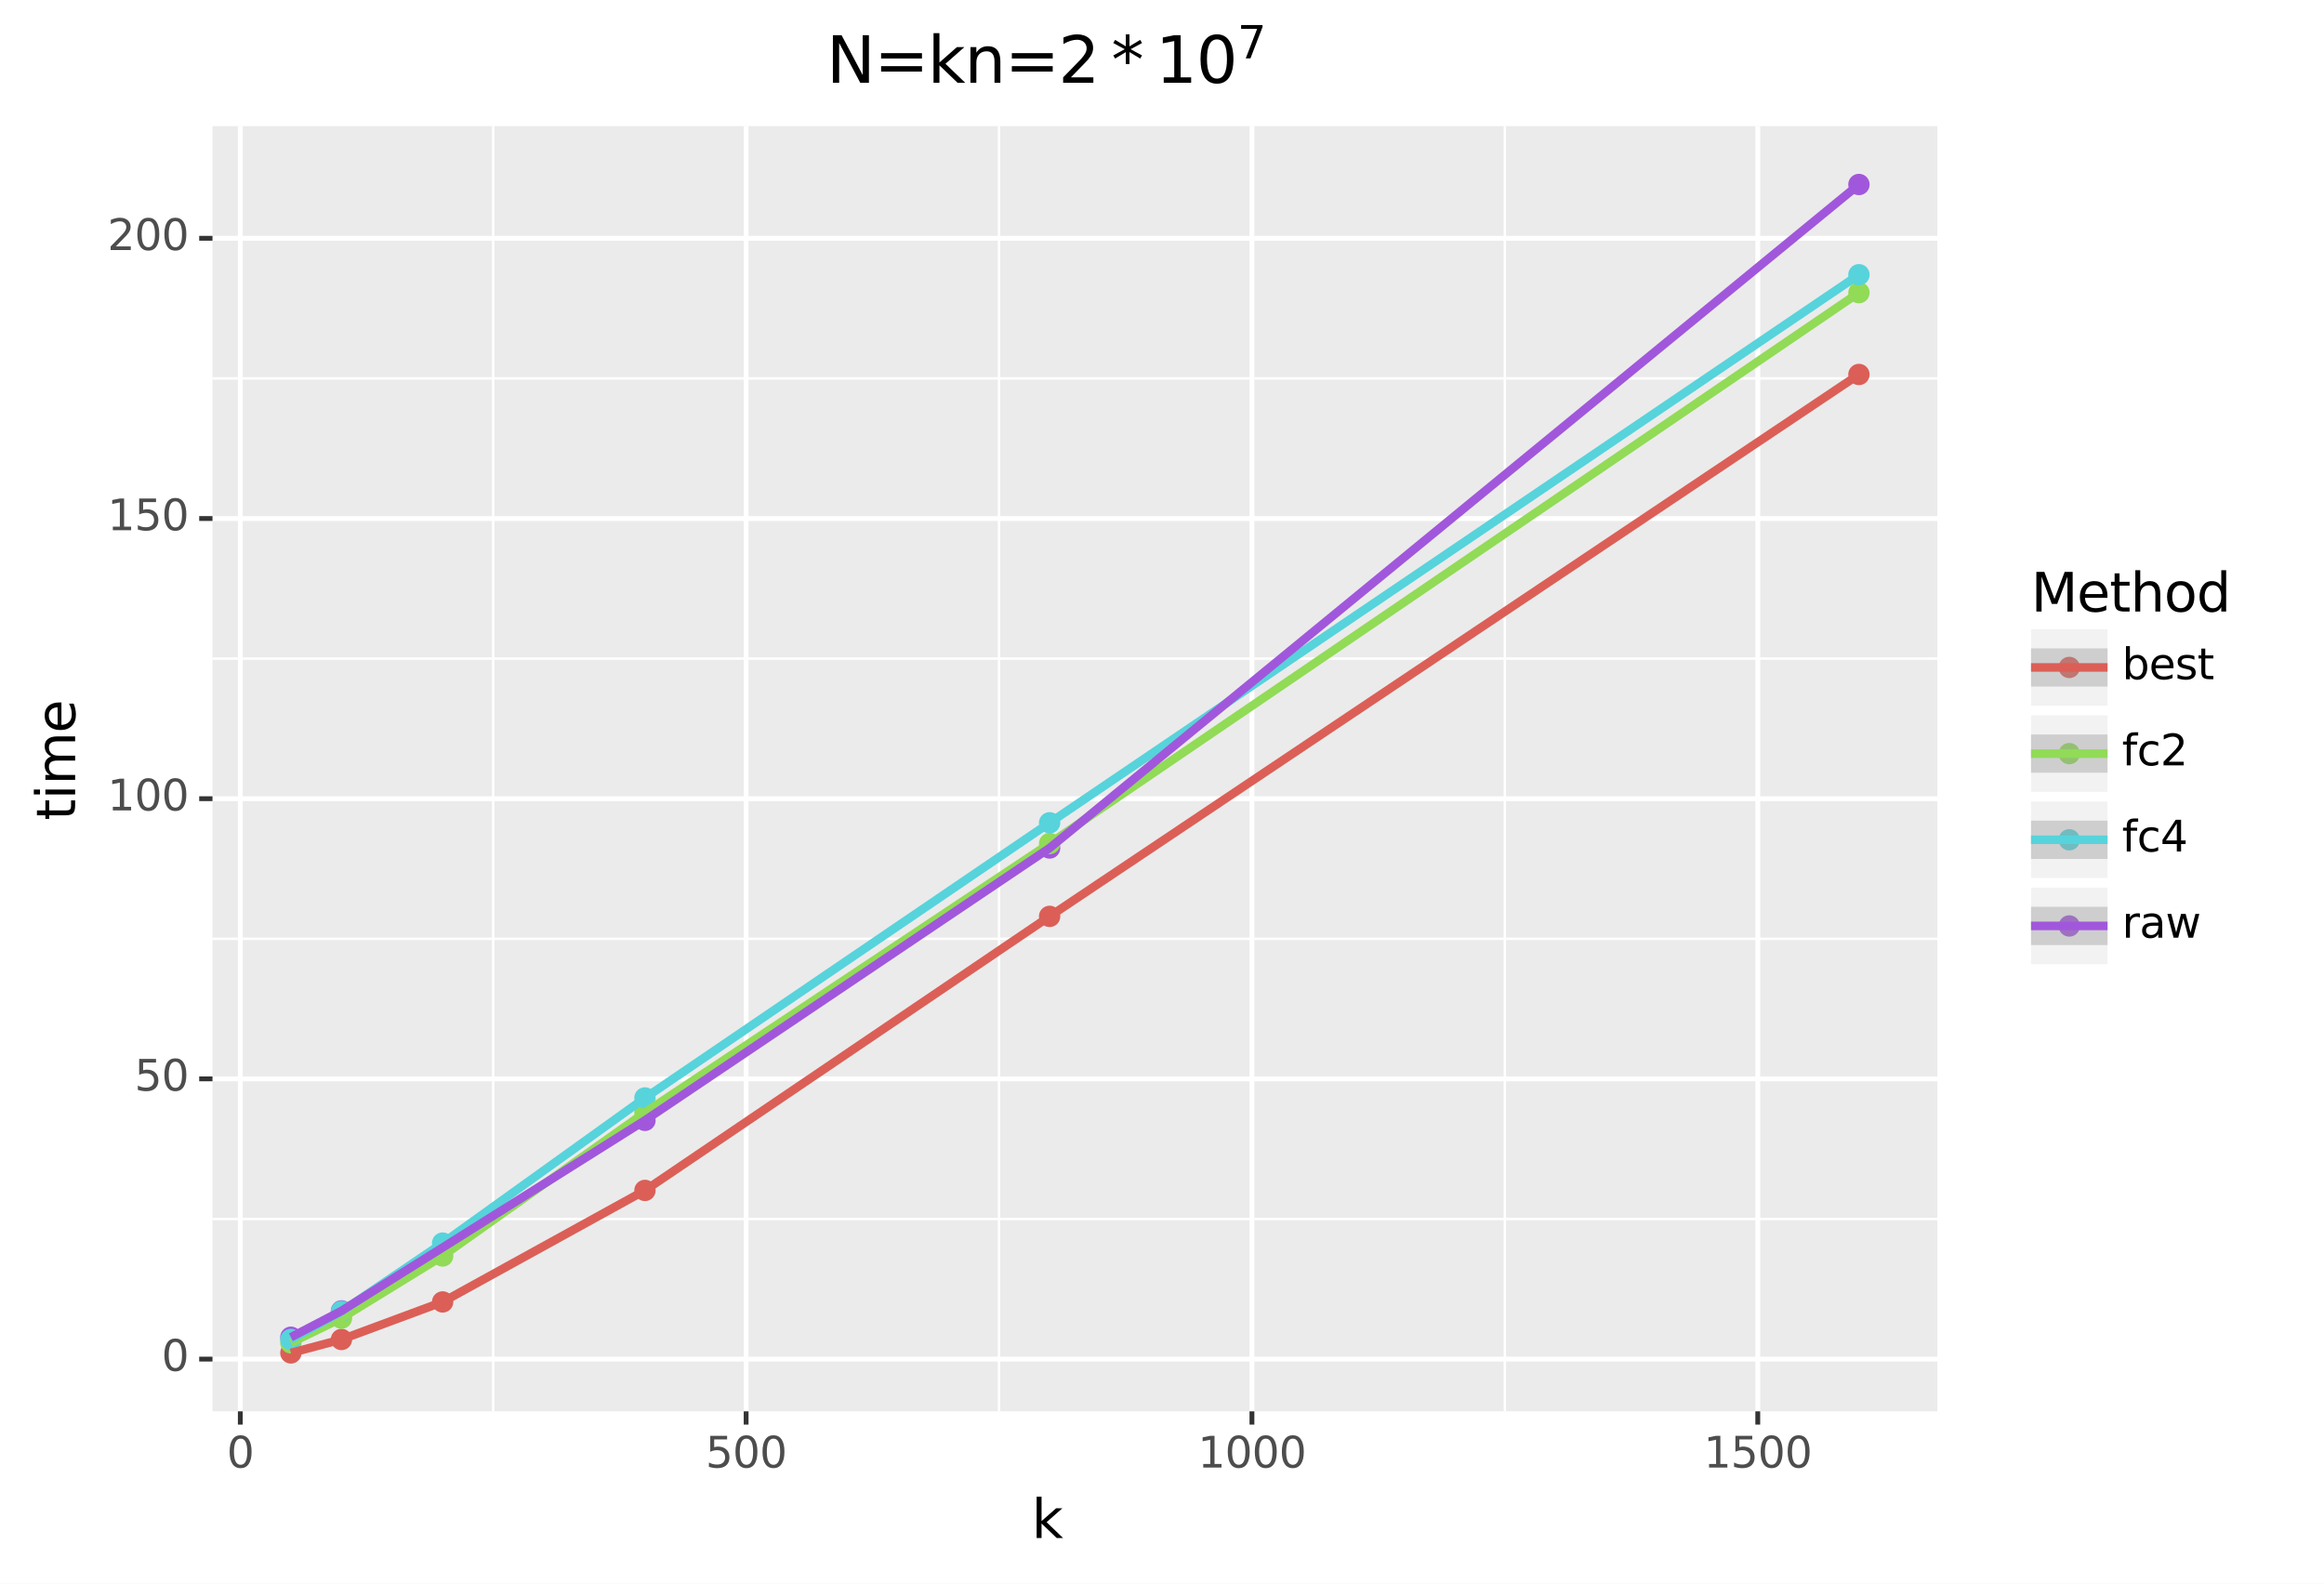 <?xml version="1.0" encoding="utf-8" standalone="no"?>
<!DOCTYPE svg PUBLIC "-//W3C//DTD SVG 1.1//EN"
  "http://www.w3.org/Graphics/SVG/1.1/DTD/svg11.dtd">
<svg xmlns:xlink="http://www.w3.org/1999/xlink" width="481.17pt" height="327.93pt" viewBox="0 0 481.17 327.93" xmlns="http://www.w3.org/2000/svg" version="1.1">
 <rect x="0" y="0" width="481.17" height="327.93" fill="#808080" stroke="none"/>
 <defs>
  <style type="text/css">*{stroke-linejoin: round; stroke-linecap: butt}</style>
 </defs>
 <g id="figure_1">
  <g id="patch_1">
   <path d="M 0 327.93 
L 481.17 327.93 
L 481.17 0 
L 0 0 
z
" style="fill: #ffffff; stroke: #ffffff; stroke-linejoin: miter"/>
  </g>
  <g id="axes_1">
   <g id="patch_2">
    <path d="M 43.993 292.217 
L 401.113 292.217 
L 401.113 26.105 
L 43.993 26.105 
z
" style="fill: #ebebeb"/>
   </g>
   <g id="matplotlib.axis_1">
    <g id="xtick_1">
     <g id="line2d_1">
      <path d="M 49.753 292.217 
L 49.753 26.105 
" clip-path="url(#p07ce0f085c)" style="fill: none; stroke: #ffffff"/>
     </g>
     <g id="line2d_2">
      <path d="M 49.753 292.217 
" style="fill: none; stroke: #000000; stroke-width: 1.5"/>
      <defs>
       <path id="m8d063a41da" d="M 0 0 
L 0 2.75 
" style="stroke: #333333"/>
      </defs>
      <g>
       <use xlink:href="#m8d063a41da" x="49.753" y="292.217" style="stroke: #333333"/>
      </g>
     </g>
     <g id="text_1">
      <!-- 0 -->
      <g style="fill: #4d4d4d" transform="translate(46.953 303.854)scale(0.088 -0.088)">
       <defs>
        <path id="DejaVuSans-30" d="M 2034 4250 
Q 1547 4250 1301 3770 
Q 1056 3291 1056 2328 
Q 1056 1369 1301 889 
Q 1547 409 2034 409 
Q 2525 409 2770 889 
Q 3016 1369 3016 2328 
Q 3016 3291 2770 3770 
Q 2525 4250 2034 4250 
z
M 2034 4750 
Q 2819 4750 3233 4129 
Q 3647 3509 3647 2328 
Q 3647 1150 3233 529 
Q 2819 -91 2034 -91 
Q 1250 -91 836 529 
Q 422 1150 422 2328 
Q 422 3509 836 4129 
Q 1250 4750 2034 4750 
z
" transform="scale(0.016)"/>
       </defs>
       <use xlink:href="#DejaVuSans-30"/>
      </g>
     </g>
    </g>
    <g id="xtick_2">
     <g id="line2d_3">
      <path d="M 154.48 292.217 
L 154.48 26.105 
" clip-path="url(#p07ce0f085c)" style="fill: none; stroke: #ffffff"/>
     </g>
     <g id="line2d_4">
      <path d="M 154.48 292.217 
" style="fill: none; stroke: #000000; stroke-width: 1.5"/>
      <g>
       <use xlink:href="#m8d063a41da" x="154.48" y="292.217" style="stroke: #333333"/>
      </g>
     </g>
     <g id="text_2">
      <!-- 500 -->
      <g style="fill: #4d4d4d" transform="translate(146.082 303.854)scale(0.088 -0.088)">
       <defs>
        <path id="DejaVuSans-35" d="M 691 4666 
L 3169 4666 
L 3169 4134 
L 1269 4134 
L 1269 2991 
Q 1406 3038 1543 3061 
Q 1681 3084 1819 3084 
Q 2600 3084 3056 2656 
Q 3513 2228 3513 1497 
Q 3513 744 3044 326 
Q 2575 -91 1722 -91 
Q 1428 -91 1123 -41 
Q 819 9 494 109 
L 494 744 
Q 775 591 1075 516 
Q 1375 441 1709 441 
Q 2250 441 2565 725 
Q 2881 1009 2881 1497 
Q 2881 1984 2565 2268 
Q 2250 2553 1709 2553 
Q 1456 2553 1204 2497 
Q 953 2441 691 2322 
L 691 4666 
z
" transform="scale(0.016)"/>
       </defs>
       <use xlink:href="#DejaVuSans-35"/>
       <use xlink:href="#DejaVuSans-30" x="63.623"/>
       <use xlink:href="#DejaVuSans-30" x="127.246"/>
      </g>
     </g>
    </g>
    <g id="xtick_3">
     <g id="line2d_5">
      <path d="M 259.207 292.217 
L 259.207 26.105 
" clip-path="url(#p07ce0f085c)" style="fill: none; stroke: #ffffff"/>
     </g>
     <g id="line2d_6">
      <path d="M 259.207 292.217 
" style="fill: none; stroke: #000000; stroke-width: 1.5"/>
      <g>
       <use xlink:href="#m8d063a41da" x="259.207" y="292.217" style="stroke: #333333"/>
      </g>
     </g>
     <g id="text_3">
      <!-- 1000 -->
      <g style="fill: #4d4d4d" transform="translate(248.009 303.854)scale(0.088 -0.088)">
       <defs>
        <path id="DejaVuSans-31" d="M 794 531 
L 1825 531 
L 1825 4091 
L 703 3866 
L 703 4441 
L 1819 4666 
L 2450 4666 
L 2450 531 
L 3481 531 
L 3481 0 
L 794 0 
L 794 531 
z
" transform="scale(0.016)"/>
       </defs>
       <use xlink:href="#DejaVuSans-31"/>
       <use xlink:href="#DejaVuSans-30" x="63.623"/>
       <use xlink:href="#DejaVuSans-30" x="127.246"/>
       <use xlink:href="#DejaVuSans-30" x="190.869"/>
      </g>
     </g>
    </g>
    <g id="xtick_4">
     <g id="line2d_7">
      <path d="M 363.935 292.217 
L 363.935 26.105 
" clip-path="url(#p07ce0f085c)" style="fill: none; stroke: #ffffff"/>
     </g>
     <g id="line2d_8">
      <path d="M 363.935 292.217 
" style="fill: none; stroke: #000000; stroke-width: 1.5"/>
      <g>
       <use xlink:href="#m8d063a41da" x="363.935" y="292.217" style="stroke: #333333"/>
      </g>
     </g>
     <g id="text_4">
      <!-- 1500 -->
      <g style="fill: #4d4d4d" transform="translate(352.737 303.854)scale(0.088 -0.088)">
       <use xlink:href="#DejaVuSans-31"/>
       <use xlink:href="#DejaVuSans-35" x="63.623"/>
       <use xlink:href="#DejaVuSans-30" x="127.246"/>
       <use xlink:href="#DejaVuSans-30" x="190.869"/>
      </g>
     </g>
    </g>
    <g id="xtick_5">
     <g id="line2d_9">
      <path d="M 102.117 292.217 
L 102.117 26.105 
" clip-path="url(#p07ce0f085c)" style="fill: none; stroke: #ffffff; stroke-width: 0.5"/>
     </g>
    </g>
    <g id="xtick_6">
     <g id="line2d_10">
      <path d="M 206.844 292.217 
L 206.844 26.105 
" clip-path="url(#p07ce0f085c)" style="fill: none; stroke: #ffffff; stroke-width: 0.5"/>
     </g>
    </g>
    <g id="xtick_7">
     <g id="line2d_11">
      <path d="M 311.571 292.217 
L 311.571 26.105 
" clip-path="url(#p07ce0f085c)" style="fill: none; stroke: #ffffff; stroke-width: 0.5"/>
     </g>
    </g>
    <g id="text_5">
     <!-- k -->
     <g transform="translate(213.608 318.442)scale(0.11 -0.11)">
      <defs>
       <path id="DejaVuSans-6b" d="M 581 4863 
L 1159 4863 
L 1159 1991 
L 2875 3500 
L 3609 3500 
L 1753 1863 
L 3688 0 
L 2938 0 
L 1159 1709 
L 1159 0 
L 581 0 
L 581 4863 
z
" transform="scale(0.016)"/>
      </defs>
      <use xlink:href="#DejaVuSans-6b"/>
     </g>
    </g>
   </g>
   <g id="matplotlib.axis_2">
    <g id="ytick_1">
     <g id="line2d_12">
      <path d="M 43.993 281.398 
L 401.113 281.398 
" clip-path="url(#p07ce0f085c)" style="fill: none; stroke: #ffffff"/>
     </g>
     <g id="line2d_13">
      <path d="M 43.993 281.398 
" style="fill: none; stroke: #000000; stroke-width: 1.5"/>
      <defs>
       <path id="md41cf1c482" d="M 0 0 
L -2.75 0 
" style="stroke: #333333"/>
      </defs>
      <g>
       <use xlink:href="#md41cf1c482" x="43.993" y="281.398" style="stroke: #333333"/>
      </g>
     </g>
     <g id="text_6">
      <!-- 0 -->
      <g style="fill: #4d4d4d" transform="translate(33.444 283.826)scale(0.088 -0.088)">
       <use xlink:href="#DejaVuSans-30"/>
      </g>
     </g>
    </g>
    <g id="ytick_2">
     <g id="line2d_14">
      <path d="M 43.993 223.383 
L 401.113 223.383 
" clip-path="url(#p07ce0f085c)" style="fill: none; stroke: #ffffff"/>
     </g>
     <g id="line2d_15">
      <path d="M 43.993 223.383 
" style="fill: none; stroke: #000000; stroke-width: 1.5"/>
      <g>
       <use xlink:href="#md41cf1c482" x="43.993" y="223.383" style="stroke: #333333"/>
      </g>
     </g>
     <g id="text_7">
      <!-- 50 -->
      <g style="fill: #4d4d4d" transform="translate(27.845 225.812)scale(0.088 -0.088)">
       <use xlink:href="#DejaVuSans-35"/>
       <use xlink:href="#DejaVuSans-30" x="63.623"/>
      </g>
     </g>
    </g>
    <g id="ytick_3">
     <g id="line2d_16">
      <path d="M 43.993 165.369 
L 401.113 165.369 
" clip-path="url(#p07ce0f085c)" style="fill: none; stroke: #ffffff"/>
     </g>
     <g id="line2d_17">
      <path d="M 43.993 165.369 
" style="fill: none; stroke: #000000; stroke-width: 1.5"/>
      <g>
       <use xlink:href="#md41cf1c482" x="43.993" y="165.369" style="stroke: #333333"/>
      </g>
     </g>
     <g id="text_8">
      <!-- 100 -->
      <g style="fill: #4d4d4d" transform="translate(22.246 167.797)scale(0.088 -0.088)">
       <use xlink:href="#DejaVuSans-31"/>
       <use xlink:href="#DejaVuSans-30" x="63.623"/>
       <use xlink:href="#DejaVuSans-30" x="127.246"/>
      </g>
     </g>
    </g>
    <g id="ytick_4">
     <g id="line2d_18">
      <path d="M 43.993 107.355 
L 401.113 107.355 
" clip-path="url(#p07ce0f085c)" style="fill: none; stroke: #ffffff"/>
     </g>
     <g id="line2d_19">
      <path d="M 43.993 107.355 
" style="fill: none; stroke: #000000; stroke-width: 1.5"/>
      <g>
       <use xlink:href="#md41cf1c482" x="43.993" y="107.355" style="stroke: #333333"/>
      </g>
     </g>
     <g id="text_9">
      <!-- 150 -->
      <g style="fill: #4d4d4d" transform="translate(22.246 109.783)scale(0.088 -0.088)">
       <use xlink:href="#DejaVuSans-31"/>
       <use xlink:href="#DejaVuSans-35" x="63.623"/>
       <use xlink:href="#DejaVuSans-30" x="127.246"/>
      </g>
     </g>
    </g>
    <g id="ytick_5">
     <g id="line2d_20">
      <path d="M 43.993 49.34 
L 401.113 49.34 
" clip-path="url(#p07ce0f085c)" style="fill: none; stroke: #ffffff"/>
     </g>
     <g id="line2d_21">
      <path d="M 43.993 49.34 
" style="fill: none; stroke: #000000; stroke-width: 1.5"/>
      <g>
       <use xlink:href="#md41cf1c482" x="43.993" y="49.34" style="stroke: #333333"/>
      </g>
     </g>
     <g id="text_10">
      <!-- 200 -->
      <g style="fill: #4d4d4d" transform="translate(22.246 51.768)scale(0.088 -0.088)">
       <defs>
        <path id="DejaVuSans-32" d="M 1228 531 
L 3431 531 
L 3431 0 
L 469 0 
L 469 531 
Q 828 903 1448 1529 
Q 2069 2156 2228 2338 
Q 2531 2678 2651 2914 
Q 2772 3150 2772 3378 
Q 2772 3750 2511 3984 
Q 2250 4219 1831 4219 
Q 1534 4219 1204 4116 
Q 875 4013 500 3803 
L 500 4441 
Q 881 4594 1212 4672 
Q 1544 4750 1819 4750 
Q 2544 4750 2975 4387 
Q 3406 4025 3406 3419 
Q 3406 3131 3298 2873 
Q 3191 2616 2906 2266 
Q 2828 2175 2409 1742 
Q 1991 1309 1228 531 
z
" transform="scale(0.016)"/>
       </defs>
       <use xlink:href="#DejaVuSans-32"/>
       <use xlink:href="#DejaVuSans-30" x="63.623"/>
       <use xlink:href="#DejaVuSans-30" x="127.246"/>
      </g>
     </g>
    </g>
    <g id="ytick_6">
     <g id="line2d_22">
      <path d="M 43.993 252.39 
L 401.113 252.39 
" clip-path="url(#p07ce0f085c)" style="fill: none; stroke: #ffffff; stroke-width: 0.5"/>
     </g>
    </g>
    <g id="ytick_7">
     <g id="line2d_23">
      <path d="M 43.993 194.376 
L 401.113 194.376 
" clip-path="url(#p07ce0f085c)" style="fill: none; stroke: #ffffff; stroke-width: 0.5"/>
     </g>
    </g>
    <g id="ytick_8">
     <g id="line2d_24">
      <path d="M 43.993 136.362 
L 401.113 136.362 
" clip-path="url(#p07ce0f085c)" style="fill: none; stroke: #ffffff; stroke-width: 0.5"/>
     </g>
    </g>
    <g id="ytick_9">
     <g id="line2d_25">
      <path d="M 43.993 78.347 
L 401.113 78.347 
" clip-path="url(#p07ce0f085c)" style="fill: none; stroke: #ffffff; stroke-width: 0.5"/>
     </g>
    </g>
    <g id="text_11">
     <!-- time -->
     <g transform="translate(15.558 169.859)rotate(-90)scale(0.11 -0.11)">
      <defs>
       <path id="DejaVuSans-74" d="M 1172 4494 
L 1172 3500 
L 2356 3500 
L 2356 3053 
L 1172 3053 
L 1172 1153 
Q 1172 725 1289 603 
Q 1406 481 1766 481 
L 2356 481 
L 2356 0 
L 1766 0 
Q 1100 0 847 248 
Q 594 497 594 1153 
L 594 3053 
L 172 3053 
L 172 3500 
L 594 3500 
L 594 4494 
L 1172 4494 
z
" transform="scale(0.016)"/>
       <path id="DejaVuSans-69" d="M 603 3500 
L 1178 3500 
L 1178 0 
L 603 0 
L 603 3500 
z
M 603 4863 
L 1178 4863 
L 1178 4134 
L 603 4134 
L 603 4863 
z
" transform="scale(0.016)"/>
       <path id="DejaVuSans-6d" d="M 3328 2828 
Q 3544 3216 3844 3400 
Q 4144 3584 4550 3584 
Q 5097 3584 5394 3201 
Q 5691 2819 5691 2113 
L 5691 0 
L 5113 0 
L 5113 2094 
Q 5113 2597 4934 2840 
Q 4756 3084 4391 3084 
Q 3944 3084 3684 2787 
Q 3425 2491 3425 1978 
L 3425 0 
L 2847 0 
L 2847 2094 
Q 2847 2600 2669 2842 
Q 2491 3084 2119 3084 
Q 1678 3084 1418 2786 
Q 1159 2488 1159 1978 
L 1159 0 
L 581 0 
L 581 3500 
L 1159 3500 
L 1159 2956 
Q 1356 3278 1631 3431 
Q 1906 3584 2284 3584 
Q 2666 3584 2933 3390 
Q 3200 3197 3328 2828 
z
" transform="scale(0.016)"/>
       <path id="DejaVuSans-65" d="M 3597 1894 
L 3597 1613 
L 953 1613 
Q 991 1019 1311 708 
Q 1631 397 2203 397 
Q 2534 397 2845 478 
Q 3156 559 3463 722 
L 3463 178 
Q 3153 47 2828 -22 
Q 2503 -91 2169 -91 
Q 1331 -91 842 396 
Q 353 884 353 1716 
Q 353 2575 817 3079 
Q 1281 3584 2069 3584 
Q 2775 3584 3186 3129 
Q 3597 2675 3597 1894 
z
M 3022 2063 
Q 3016 2534 2758 2815 
Q 2500 3097 2075 3097 
Q 1594 3097 1305 2825 
Q 1016 2553 972 2059 
L 3022 2063 
z
" transform="scale(0.016)"/>
      </defs>
      <use xlink:href="#DejaVuSans-74"/>
      <use xlink:href="#DejaVuSans-69" x="39.209"/>
      <use xlink:href="#DejaVuSans-6d" x="66.992"/>
      <use xlink:href="#DejaVuSans-65" x="164.404"/>
     </g>
    </g>
   </g>
   <g id="PathCollection_1">
    <path d="M 60.226 278.645 
C 60.696 278.645 61.147 278.458 61.479 278.126 
C 61.811 277.793 61.998 277.343 61.998 276.873 
C 61.998 276.402 61.811 275.952 61.479 275.619 
C 61.147 275.287 60.696 275.1 60.226 275.1 
C 59.756 275.1 59.305 275.287 58.972 275.619 
C 58.64 275.952 58.453 276.402 58.453 276.873 
C 58.453 277.343 58.64 277.793 58.972 278.126 
C 59.305 278.458 59.756 278.645 60.226 278.645 
z
" clip-path="url(#p07ce0f085c)" style="fill: #a157db; stroke: #a157db; stroke-width: 0.886"/>
    <path d="M 70.698 273.192 
C 71.168 273.192 71.619 273.005 71.952 272.672 
C 72.284 272.34 72.471 271.889 72.471 271.419 
C 72.471 270.949 72.284 270.498 71.952 270.166 
C 71.619 269.833 71.168 269.647 70.698 269.647 
C 70.228 269.647 69.777 269.833 69.445 270.166 
C 69.113 270.498 68.926 270.949 68.926 271.419 
C 68.926 271.889 69.113 272.34 69.445 272.672 
C 69.777 273.005 70.228 273.192 70.698 273.192 
z
" clip-path="url(#p07ce0f085c)" style="fill: #a157db; stroke: #a157db; stroke-width: 0.886"/>
    <path d="M 91.644 260.08 
C 92.114 260.08 92.565 259.894 92.897 259.561 
C 93.23 259.229 93.416 258.778 93.416 258.308 
C 93.416 257.838 93.23 257.387 92.897 257.055 
C 92.565 256.722 92.114 256.535 91.644 256.535 
C 91.174 256.535 90.723 256.722 90.391 257.055 
C 90.058 257.387 89.871 257.838 89.871 258.308 
C 89.871 258.778 90.058 259.229 90.391 259.561 
C 90.723 259.894 91.174 260.08 91.644 260.08 
z
" clip-path="url(#p07ce0f085c)" style="fill: #a157db; stroke: #a157db; stroke-width: 0.886"/>
    <path d="M 133.535 233.742 
C 134.005 233.742 134.456 233.555 134.788 233.223 
C 135.12 232.89 135.307 232.439 135.307 231.969 
C 135.307 231.499 135.12 231.048 134.788 230.716 
C 134.456 230.384 134.005 230.197 133.535 230.197 
C 133.065 230.197 132.614 230.384 132.281 230.716 
C 131.949 231.048 131.762 231.499 131.762 231.969 
C 131.762 232.439 131.949 232.89 132.281 233.223 
C 132.614 233.555 133.065 233.742 133.535 233.742 
z
" clip-path="url(#p07ce0f085c)" style="fill: #a157db; stroke: #a157db; stroke-width: 0.886"/>
    <path d="M 217.317 177.352 
C 217.787 177.352 218.238 177.165 218.57 176.833 
C 218.902 176.5 219.089 176.049 219.089 175.579 
C 219.089 175.109 218.902 174.659 218.57 174.326 
C 218.238 173.994 217.787 173.807 217.317 173.807 
C 216.847 173.807 216.396 173.994 216.063 174.326 
C 215.731 174.659 215.544 175.109 215.544 175.579 
C 215.544 176.049 215.731 176.5 216.063 176.833 
C 216.396 177.165 216.847 177.352 217.317 177.352 
z
" clip-path="url(#p07ce0f085c)" style="fill: #a157db; stroke: #a157db; stroke-width: 0.886"/>
    <path d="M 384.88 39.974 
C 385.35 39.974 385.801 39.787 386.134 39.455 
C 386.466 39.122 386.653 38.671 386.653 38.201 
C 386.653 37.731 386.466 37.28 386.134 36.948 
C 385.801 36.616 385.35 36.429 384.88 36.429 
C 384.41 36.429 383.959 36.616 383.627 36.948 
C 383.295 37.28 383.108 37.731 383.108 38.201 
C 383.108 38.671 383.295 39.122 383.627 39.455 
C 383.959 39.787 384.41 39.974 384.88 39.974 
z
" clip-path="url(#p07ce0f085c)" style="fill: #a157db; stroke: #a157db; stroke-width: 0.886"/>
    <path d="M 60.226 281.894 
C 60.696 281.894 61.147 281.707 61.479 281.375 
C 61.811 281.042 61.998 280.591 61.998 280.121 
C 61.998 279.651 61.811 279.2 61.479 278.868 
C 61.147 278.536 60.696 278.349 60.226 278.349 
C 59.756 278.349 59.305 278.536 58.972 278.868 
C 58.64 279.2 58.453 279.651 58.453 280.121 
C 58.453 280.591 58.64 281.042 58.972 281.375 
C 59.305 281.707 59.756 281.894 60.226 281.894 
z
" clip-path="url(#p07ce0f085c)" style="fill: #db5f57; stroke: #db5f57; stroke-width: 0.886"/>
    <path d="M 70.698 279.109 
C 71.168 279.109 71.619 278.922 71.952 278.59 
C 72.284 278.258 72.471 277.807 72.471 277.337 
C 72.471 276.867 72.284 276.416 71.952 276.083 
C 71.619 275.751 71.168 275.564 70.698 275.564 
C 70.228 275.564 69.777 275.751 69.445 276.083 
C 69.113 276.416 68.926 276.867 68.926 277.337 
C 68.926 277.807 69.113 278.258 69.445 278.59 
C 69.777 278.922 70.228 279.109 70.698 279.109 
z
" clip-path="url(#p07ce0f085c)" style="fill: #db5f57; stroke: #db5f57; stroke-width: 0.886"/>
    <path d="M 91.644 271.335 
C 92.114 271.335 92.565 271.148 92.897 270.816 
C 93.23 270.484 93.416 270.033 93.416 269.563 
C 93.416 269.093 93.23 268.642 92.897 268.309 
C 92.565 267.977 92.114 267.79 91.644 267.79 
C 91.174 267.79 90.723 267.977 90.391 268.309 
C 90.058 268.642 89.871 269.093 89.871 269.563 
C 89.871 270.033 90.058 270.484 90.391 270.816 
C 90.723 271.148 91.174 271.335 91.644 271.335 
z
" clip-path="url(#p07ce0f085c)" style="fill: #db5f57; stroke: #db5f57; stroke-width: 0.886"/>
    <path d="M 133.535 248.245 
C 134.005 248.245 134.456 248.059 134.788 247.726 
C 135.12 247.394 135.307 246.943 135.307 246.473 
C 135.307 246.003 135.12 245.552 134.788 245.22 
C 134.456 244.887 134.005 244.701 133.535 244.701 
C 133.065 244.701 132.614 244.887 132.281 245.22 
C 131.949 245.552 131.762 246.003 131.762 246.473 
C 131.762 246.943 131.949 247.394 132.281 247.726 
C 132.614 248.059 133.065 248.245 133.535 248.245 
z
" clip-path="url(#p07ce0f085c)" style="fill: #db5f57; stroke: #db5f57; stroke-width: 0.886"/>
    <path d="M 217.317 191.507 
C 217.787 191.507 218.238 191.321 218.57 190.988 
C 218.902 190.656 219.089 190.205 219.089 189.735 
C 219.089 189.265 218.902 188.814 218.57 188.482 
C 218.238 188.149 217.787 187.962 217.317 187.962 
C 216.847 187.962 216.396 188.149 216.063 188.482 
C 215.731 188.814 215.544 189.265 215.544 189.735 
C 215.544 190.205 215.731 190.656 216.063 190.988 
C 216.396 191.321 216.847 191.507 217.317 191.507 
z
" clip-path="url(#p07ce0f085c)" style="fill: #db5f57; stroke: #db5f57; stroke-width: 0.886"/>
    <path d="M 384.88 79.308 
C 385.35 79.308 385.801 79.121 386.134 78.788 
C 386.466 78.456 386.653 78.005 386.653 77.535 
C 386.653 77.065 386.466 76.614 386.134 76.282 
C 385.801 75.949 385.35 75.763 384.88 75.763 
C 384.41 75.763 383.959 75.949 383.627 76.282 
C 383.295 76.614 383.108 77.065 383.108 77.535 
C 383.108 78.005 383.295 78.456 383.627 78.788 
C 383.959 79.121 384.41 79.308 384.88 79.308 
z
" clip-path="url(#p07ce0f085c)" style="fill: #db5f57; stroke: #db5f57; stroke-width: 0.886"/>
    <path d="M 60.226 279.805 
C 60.696 279.805 61.147 279.619 61.479 279.286 
C 61.811 278.954 61.998 278.503 61.998 278.033 
C 61.998 277.563 61.811 277.112 61.479 276.78 
C 61.147 276.447 60.696 276.26 60.226 276.26 
C 59.756 276.26 59.305 276.447 58.972 276.78 
C 58.64 277.112 58.453 277.563 58.453 278.033 
C 58.453 278.503 58.64 278.954 58.972 279.286 
C 59.305 279.619 59.756 279.805 60.226 279.805 
z
" clip-path="url(#p07ce0f085c)" style="fill: #91db57; stroke: #91db57; stroke-width: 0.886"/>
    <path d="M 70.698 274.7 
C 71.168 274.7 71.619 274.513 71.952 274.181 
C 72.284 273.848 72.471 273.398 72.471 272.928 
C 72.471 272.457 72.284 272.007 71.952 271.674 
C 71.619 271.342 71.168 271.155 70.698 271.155 
C 70.228 271.155 69.777 271.342 69.445 271.674 
C 69.113 272.007 68.926 272.457 68.926 272.928 
C 68.926 273.398 69.113 273.848 69.445 274.181 
C 69.777 274.513 70.228 274.7 70.698 274.7 
z
" clip-path="url(#p07ce0f085c)" style="fill: #91db57; stroke: #91db57; stroke-width: 0.886"/>
    <path d="M 91.644 261.821 
C 92.114 261.821 92.565 261.634 92.897 261.302 
C 93.23 260.969 93.416 260.518 93.416 260.048 
C 93.416 259.578 93.23 259.127 92.897 258.795 
C 92.565 258.463 92.114 258.276 91.644 258.276 
C 91.174 258.276 90.723 258.463 90.391 258.795 
C 90.058 259.127 89.871 259.578 89.871 260.048 
C 89.871 260.518 90.058 260.969 90.391 261.302 
C 90.723 261.634 91.174 261.821 91.644 261.821 
z
" clip-path="url(#p07ce0f085c)" style="fill: #91db57; stroke: #91db57; stroke-width: 0.886"/>
    <path d="M 133.535 232.117 
C 134.005 232.117 134.456 231.931 134.788 231.598 
C 135.12 231.266 135.307 230.815 135.307 230.345 
C 135.307 229.875 135.12 229.424 134.788 229.092 
C 134.456 228.759 134.005 228.573 133.535 228.573 
C 133.065 228.573 132.614 228.759 132.281 229.092 
C 131.949 229.424 131.762 229.875 131.762 230.345 
C 131.762 230.815 131.949 231.266 132.281 231.598 
C 132.614 231.931 133.065 232.117 133.535 232.117 
z
" clip-path="url(#p07ce0f085c)" style="fill: #91db57; stroke: #91db57; stroke-width: 0.886"/>
    <path d="M 217.317 176.424 
C 217.787 176.424 218.238 176.237 218.57 175.905 
C 218.902 175.572 219.089 175.121 219.089 174.651 
C 219.089 174.181 218.902 173.73 218.57 173.398 
C 218.238 173.066 217.787 172.879 217.317 172.879 
C 216.847 172.879 216.396 173.066 216.063 173.398 
C 215.731 173.73 215.544 174.181 215.544 174.651 
C 215.544 175.121 215.731 175.572 216.063 175.905 
C 216.396 176.237 216.847 176.424 217.317 176.424 
z
" clip-path="url(#p07ce0f085c)" style="fill: #91db57; stroke: #91db57; stroke-width: 0.886"/>
    <path d="M 384.88 62.367 
C 385.35 62.367 385.801 62.181 386.134 61.848 
C 386.466 61.516 386.653 61.065 386.653 60.595 
C 386.653 60.125 386.466 59.674 386.134 59.342 
C 385.801 59.009 385.35 58.822 384.88 58.822 
C 384.41 58.822 383.959 59.009 383.627 59.342 
C 383.295 59.674 383.108 60.125 383.108 60.595 
C 383.108 61.065 383.295 61.516 383.627 61.848 
C 383.959 62.181 384.41 62.367 384.88 62.367 
z
" clip-path="url(#p07ce0f085c)" style="fill: #91db57; stroke: #91db57; stroke-width: 0.886"/>
    <path d="M 60.226 279.109 
C 60.696 279.109 61.147 278.922 61.479 278.59 
C 61.811 278.258 61.998 277.807 61.998 277.337 
C 61.998 276.867 61.811 276.416 61.479 276.083 
C 61.147 275.751 60.696 275.564 60.226 275.564 
C 59.756 275.564 59.305 275.751 58.972 276.083 
C 58.64 276.416 58.453 276.867 58.453 277.337 
C 58.453 277.807 58.64 278.258 58.972 278.59 
C 59.305 278.922 59.756 279.109 60.226 279.109 
z
" clip-path="url(#p07ce0f085c)" style="fill: #57d3db; stroke: #57d3db; stroke-width: 0.886"/>
    <path d="M 70.698 273.308 
C 71.168 273.308 71.619 273.121 71.952 272.789 
C 72.284 272.456 72.471 272.005 72.471 271.535 
C 72.471 271.065 72.284 270.614 71.952 270.282 
C 71.619 269.95 71.168 269.763 70.698 269.763 
C 70.228 269.763 69.777 269.95 69.445 270.282 
C 69.113 270.614 68.926 271.065 68.926 271.535 
C 68.926 272.005 69.113 272.456 69.445 272.789 
C 69.777 273.121 70.228 273.308 70.698 273.308 
z
" clip-path="url(#p07ce0f085c)" style="fill: #57d3db; stroke: #57d3db; stroke-width: 0.886"/>
    <path d="M 91.644 259.152 
C 92.114 259.152 92.565 258.965 92.897 258.633 
C 93.23 258.301 93.416 257.85 93.416 257.38 
C 93.416 256.91 93.23 256.459 92.897 256.126 
C 92.565 255.794 92.114 255.607 91.644 255.607 
C 91.174 255.607 90.723 255.794 90.391 256.126 
C 90.058 256.459 89.871 256.91 89.871 257.38 
C 89.871 257.85 90.058 258.301 90.391 258.633 
C 90.723 258.965 91.174 259.152 91.644 259.152 
z
" clip-path="url(#p07ce0f085c)" style="fill: #57d3db; stroke: #57d3db; stroke-width: 0.886"/>
    <path d="M 133.535 229.101 
C 134.005 229.101 134.456 228.914 134.788 228.582 
C 135.12 228.249 135.307 227.798 135.307 227.328 
C 135.307 226.858 135.12 226.407 134.788 226.075 
C 134.456 225.743 134.005 225.556 133.535 225.556 
C 133.065 225.556 132.614 225.743 132.281 226.075 
C 131.949 226.407 131.762 226.858 131.762 227.328 
C 131.762 227.798 131.949 228.249 132.281 228.582 
C 132.614 228.914 133.065 229.101 133.535 229.101 
z
" clip-path="url(#p07ce0f085c)" style="fill: #57d3db; stroke: #57d3db; stroke-width: 0.886"/>
    <path d="M 217.317 172.131 
C 217.787 172.131 218.238 171.944 218.57 171.611 
C 218.902 171.279 219.089 170.828 219.089 170.358 
C 219.089 169.888 218.902 169.437 218.57 169.105 
C 218.238 168.772 217.787 168.586 217.317 168.586 
C 216.847 168.586 216.396 168.772 216.063 169.105 
C 215.731 169.437 215.544 169.888 215.544 170.358 
C 215.544 170.828 215.731 171.279 216.063 171.611 
C 216.396 171.944 216.847 172.131 217.317 172.131 
z
" clip-path="url(#p07ce0f085c)" style="fill: #57d3db; stroke: #57d3db; stroke-width: 0.886"/>
    <path d="M 384.88 58.654 
C 385.35 58.654 385.801 58.468 386.134 58.135 
C 386.466 57.803 386.653 57.352 386.653 56.882 
C 386.653 56.412 386.466 55.961 386.134 55.629 
C 385.801 55.296 385.35 55.11 384.88 55.11 
C 384.41 55.11 383.959 55.296 383.627 55.629 
C 383.295 55.961 383.108 56.412 383.108 56.882 
C 383.108 57.352 383.295 57.803 383.627 58.135 
C 383.959 58.468 384.41 58.654 384.88 58.654 
z
" clip-path="url(#p07ce0f085c)" style="fill: #57d3db; stroke: #57d3db; stroke-width: 0.886"/>
   </g>
   <g id="PolyCollection_1">
    <path d="M 60.226 280.121 
L 60.226 280.121 
L 70.698 277.337 
L 91.644 269.563 
L 133.535 246.473 
L 217.317 189.735 
L 384.88 77.535 
L 384.88 77.535 
L 384.88 77.535 
L 217.317 189.735 
L 133.535 246.473 
L 91.644 269.563 
L 70.698 277.337 
L 60.226 280.121 
z
" clip-path="url(#p07ce0f085c)" style="fill: #999999; fill-opacity: 0.4"/>
   </g>
   <g id="line2d_26">
    <path d="M 60.226 280.121 
L 70.698 277.337 
L 91.644 269.563 
L 133.535 246.473 
L 217.317 189.735 
L 384.88 77.535 
" clip-path="url(#p07ce0f085c)" style="fill: none; stroke: #db5f57; stroke-width: 1.772; stroke-linejoin: miter"/>
   </g>
   <g id="PolyCollection_2">
    <path d="M 60.226 278.033 
L 60.226 278.033 
L 70.698 272.928 
L 91.644 260.048 
L 133.535 230.345 
L 217.317 174.651 
L 384.88 60.595 
L 384.88 60.595 
L 384.88 60.595 
L 217.317 174.651 
L 133.535 230.345 
L 91.644 260.048 
L 70.698 272.928 
L 60.226 278.033 
z
" clip-path="url(#p07ce0f085c)" style="fill: #999999; fill-opacity: 0.4"/>
   </g>
   <g id="line2d_27">
    <path d="M 60.226 278.033 
L 70.698 272.928 
L 91.644 260.048 
L 133.535 230.345 
L 217.317 174.651 
L 384.88 60.595 
" clip-path="url(#p07ce0f085c)" style="fill: none; stroke: #91db57; stroke-width: 1.772; stroke-linejoin: miter"/>
   </g>
   <g id="PolyCollection_3">
    <path d="M 60.226 277.337 
L 60.226 277.337 
L 70.698 271.535 
L 91.644 257.38 
L 133.535 227.328 
L 217.317 170.358 
L 384.88 56.882 
L 384.88 56.882 
L 384.88 56.882 
L 217.317 170.358 
L 133.535 227.328 
L 91.644 257.38 
L 70.698 271.535 
L 60.226 277.337 
z
" clip-path="url(#p07ce0f085c)" style="fill: #999999; fill-opacity: 0.4"/>
   </g>
   <g id="line2d_28">
    <path d="M 60.226 277.337 
L 70.698 271.535 
L 91.644 257.38 
L 133.535 227.328 
L 217.317 170.358 
L 384.88 56.882 
" clip-path="url(#p07ce0f085c)" style="fill: none; stroke: #57d3db; stroke-width: 1.772; stroke-linejoin: miter"/>
   </g>
   <g id="PolyCollection_4">
    <path d="M 60.226 276.873 
L 60.226 276.873 
L 70.698 271.419 
L 91.644 258.308 
L 133.535 231.969 
L 217.317 175.579 
L 384.88 38.201 
L 384.88 38.201 
L 384.88 38.201 
L 217.317 175.579 
L 133.535 231.969 
L 91.644 258.308 
L 70.698 271.419 
L 60.226 276.873 
z
" clip-path="url(#p07ce0f085c)" style="fill: #999999; fill-opacity: 0.4"/>
   </g>
   <g id="line2d_29">
    <path d="M 60.226 276.873 
L 70.698 271.419 
L 91.644 258.308 
L 133.535 231.969 
L 217.317 175.579 
L 384.88 38.201 
" clip-path="url(#p07ce0f085c)" style="fill: none; stroke: #a157db; stroke-width: 1.772; stroke-linejoin: miter"/>
   </g>
   <g id="patch_3">
    <path d="M 408.313 211.836 
L 473.97 211.836 
L 473.97 103.03 
L 408.313 103.03 
z
" style="fill: #ffffff"/>
   </g>
   <g id="text_12">
    <!-- Method -->
    <g transform="translate(420.513 126.624)scale(0.11 -0.11)">
     <defs>
      <path id="DejaVuSans-4d" d="M 628 4666 
L 1569 4666 
L 2759 1491 
L 3956 4666 
L 4897 4666 
L 4897 0 
L 4281 0 
L 4281 4097 
L 3078 897 
L 2444 897 
L 1241 4097 
L 1241 0 
L 628 0 
L 628 4666 
z
" transform="scale(0.016)"/>
      <path id="DejaVuSans-68" d="M 3513 2113 
L 3513 0 
L 2938 0 
L 2938 2094 
Q 2938 2591 2744 2837 
Q 2550 3084 2163 3084 
Q 1697 3084 1428 2787 
Q 1159 2491 1159 1978 
L 1159 0 
L 581 0 
L 581 4863 
L 1159 4863 
L 1159 2956 
Q 1366 3272 1645 3428 
Q 1925 3584 2291 3584 
Q 2894 3584 3203 3211 
Q 3513 2838 3513 2113 
z
" transform="scale(0.016)"/>
      <path id="DejaVuSans-6f" d="M 1959 3097 
Q 1497 3097 1228 2736 
Q 959 2375 959 1747 
Q 959 1119 1226 758 
Q 1494 397 1959 397 
Q 2419 397 2687 759 
Q 2956 1122 2956 1747 
Q 2956 2369 2687 2733 
Q 2419 3097 1959 3097 
z
M 1959 3584 
Q 2709 3584 3137 3096 
Q 3566 2609 3566 1747 
Q 3566 888 3137 398 
Q 2709 -91 1959 -91 
Q 1206 -91 779 398 
Q 353 888 353 1747 
Q 353 2609 779 3096 
Q 1206 3584 1959 3584 
z
" transform="scale(0.016)"/>
      <path id="DejaVuSans-64" d="M 2906 2969 
L 2906 4863 
L 3481 4863 
L 3481 0 
L 2906 0 
L 2906 525 
Q 2725 213 2448 61 
Q 2172 -91 1784 -91 
Q 1150 -91 751 415 
Q 353 922 353 1747 
Q 353 2572 751 3078 
Q 1150 3584 1784 3584 
Q 2172 3584 2448 3432 
Q 2725 3281 2906 2969 
z
M 947 1747 
Q 947 1113 1208 752 
Q 1469 391 1925 391 
Q 2381 391 2643 752 
Q 2906 1113 2906 1747 
Q 2906 2381 2643 2742 
Q 2381 3103 1925 3103 
Q 1469 3103 1208 2742 
Q 947 2381 947 1747 
z
" transform="scale(0.016)"/>
     </defs>
     <use xlink:href="#DejaVuSans-4d"/>
     <use xlink:href="#DejaVuSans-65" x="86.279"/>
     <use xlink:href="#DejaVuSans-74" x="147.803"/>
     <use xlink:href="#DejaVuSans-68" x="187.012"/>
     <use xlink:href="#DejaVuSans-6f" x="250.391"/>
     <use xlink:href="#DejaVuSans-64" x="311.572"/>
    </g>
   </g>
   <g id="patch_4">
    <path d="M 420.513 146.116 
L 436.353 146.116 
L 436.353 130.276 
L 420.513 130.276 
z
" clip-path="url(#pcd1c1b763e)" style="fill: #f2f2f2"/>
   </g>
   <g id="line2d_30">
    <path d="M 428.433 138.196 
" clip-path="url(#pcd1c1b763e)" style="fill: none; stroke: #1f77b4; stroke-width: 1.5; stroke-linecap: square"/>
    <defs>
     <path id="mb1815d4d7a" d="M 0 1.772 
C 0.47 1.772 0.921 1.586 1.253 1.253 
C 1.586 0.921 1.772 0.47 1.772 0 
C 1.772 -0.47 1.586 -0.921 1.253 -1.253 
C 0.921 -1.586 0.47 -1.772 0 -1.772 
C -0.47 -1.772 -0.921 -1.586 -1.253 -1.253 
C -1.586 -0.921 -1.772 -0.47 -1.772 0 
C -1.772 0.47 -1.586 0.921 -1.253 1.253 
C -0.921 1.586 -0.47 1.772 0 1.772 
z
" style="stroke: #db5f57; stroke-width: 0.886"/>
    </defs>
    <g clip-path="url(#pcd1c1b763e)">
     <use xlink:href="#mb1815d4d7a" x="428.433" y="138.196" style="fill: #db5f57; stroke: #db5f57; stroke-width: 0.886"/>
    </g>
   </g>
   <g id="patch_5">
    <path d="M 420.513 142.156 
L 436.353 142.156 
L 436.353 134.236 
L 420.513 134.236 
z
" clip-path="url(#pcd1c1b763e)" style="fill: #999999; opacity: 0.4"/>
   </g>
   <g id="line2d_31">
    <path d="M 420.513 138.196 
L 436.353 138.196 
" clip-path="url(#pcd1c1b763e)" style="fill: none; stroke: #db5f57; stroke-width: 1.772"/>
   </g>
   <g id="text_13">
    <!-- best -->
    <g transform="translate(439.353 140.625)scale(0.088 -0.088)">
     <defs>
      <path id="DejaVuSans-62" d="M 3116 1747 
Q 3116 2381 2855 2742 
Q 2594 3103 2138 3103 
Q 1681 3103 1420 2742 
Q 1159 2381 1159 1747 
Q 1159 1113 1420 752 
Q 1681 391 2138 391 
Q 2594 391 2855 752 
Q 3116 1113 3116 1747 
z
M 1159 2969 
Q 1341 3281 1617 3432 
Q 1894 3584 2278 3584 
Q 2916 3584 3314 3078 
Q 3713 2572 3713 1747 
Q 3713 922 3314 415 
Q 2916 -91 2278 -91 
Q 1894 -91 1617 61 
Q 1341 213 1159 525 
L 1159 0 
L 581 0 
L 581 4863 
L 1159 4863 
L 1159 2969 
z
" transform="scale(0.016)"/>
      <path id="DejaVuSans-73" d="M 2834 3397 
L 2834 2853 
Q 2591 2978 2328 3040 
Q 2066 3103 1784 3103 
Q 1356 3103 1142 2972 
Q 928 2841 928 2578 
Q 928 2378 1081 2264 
Q 1234 2150 1697 2047 
L 1894 2003 
Q 2506 1872 2764 1633 
Q 3022 1394 3022 966 
Q 3022 478 2636 193 
Q 2250 -91 1575 -91 
Q 1294 -91 989 -36 
Q 684 19 347 128 
L 347 722 
Q 666 556 975 473 
Q 1284 391 1588 391 
Q 1994 391 2212 530 
Q 2431 669 2431 922 
Q 2431 1156 2273 1281 
Q 2116 1406 1581 1522 
L 1381 1569 
Q 847 1681 609 1914 
Q 372 2147 372 2553 
Q 372 3047 722 3315 
Q 1072 3584 1716 3584 
Q 2034 3584 2315 3537 
Q 2597 3491 2834 3397 
z
" transform="scale(0.016)"/>
     </defs>
     <use xlink:href="#DejaVuSans-62"/>
     <use xlink:href="#DejaVuSans-65" x="63.477"/>
     <use xlink:href="#DejaVuSans-73" x="125"/>
     <use xlink:href="#DejaVuSans-74" x="177.1"/>
    </g>
   </g>
   <g id="patch_6">
    <path d="M 420.513 163.956 
L 436.353 163.956 
L 436.353 148.116 
L 420.513 148.116 
z
" clip-path="url(#p45a83cacf8)" style="fill: #f2f2f2"/>
   </g>
   <g id="line2d_32">
    <path d="M 428.433 156.036 
" clip-path="url(#p45a83cacf8)" style="fill: none; stroke: #1f77b4; stroke-width: 1.5; stroke-linecap: square"/>
    <defs>
     <path id="mb136653ba6" d="M 0 1.772 
C 0.47 1.772 0.921 1.586 1.253 1.253 
C 1.586 0.921 1.772 0.47 1.772 0 
C 1.772 -0.47 1.586 -0.921 1.253 -1.253 
C 0.921 -1.586 0.47 -1.772 0 -1.772 
C -0.47 -1.772 -0.921 -1.586 -1.253 -1.253 
C -1.586 -0.921 -1.772 -0.47 -1.772 0 
C -1.772 0.47 -1.586 0.921 -1.253 1.253 
C -0.921 1.586 -0.47 1.772 0 1.772 
z
" style="stroke: #91db57; stroke-width: 0.886"/>
    </defs>
    <g clip-path="url(#p45a83cacf8)">
     <use xlink:href="#mb136653ba6" x="428.433" y="156.036" style="fill: #91db57; stroke: #91db57; stroke-width: 0.886"/>
    </g>
   </g>
   <g id="patch_7">
    <path d="M 420.513 159.996 
L 436.353 159.996 
L 436.353 152.076 
L 420.513 152.076 
z
" clip-path="url(#p45a83cacf8)" style="fill: #999999; opacity: 0.4"/>
   </g>
   <g id="line2d_33">
    <path d="M 420.513 156.036 
L 436.353 156.036 
" clip-path="url(#p45a83cacf8)" style="fill: none; stroke: #91db57; stroke-width: 1.772"/>
   </g>
   <g id="text_14">
    <!-- fc2 -->
    <g transform="translate(439.353 158.465)scale(0.088 -0.088)">
     <defs>
      <path id="DejaVuSans-66" d="M 2375 4863 
L 2375 4384 
L 1825 4384 
Q 1516 4384 1395 4259 
Q 1275 4134 1275 3809 
L 1275 3500 
L 2222 3500 
L 2222 3053 
L 1275 3053 
L 1275 0 
L 697 0 
L 697 3053 
L 147 3053 
L 147 3500 
L 697 3500 
L 697 3744 
Q 697 4328 969 4595 
Q 1241 4863 1831 4863 
L 2375 4863 
z
" transform="scale(0.016)"/>
      <path id="DejaVuSans-63" d="M 3122 3366 
L 3122 2828 
Q 2878 2963 2633 3030 
Q 2388 3097 2138 3097 
Q 1578 3097 1268 2742 
Q 959 2388 959 1747 
Q 959 1106 1268 751 
Q 1578 397 2138 397 
Q 2388 397 2633 464 
Q 2878 531 3122 666 
L 3122 134 
Q 2881 22 2623 -34 
Q 2366 -91 2075 -91 
Q 1284 -91 818 406 
Q 353 903 353 1747 
Q 353 2603 823 3093 
Q 1294 3584 2113 3584 
Q 2378 3584 2631 3529 
Q 2884 3475 3122 3366 
z
" transform="scale(0.016)"/>
     </defs>
     <use xlink:href="#DejaVuSans-66"/>
     <use xlink:href="#DejaVuSans-63" x="35.205"/>
     <use xlink:href="#DejaVuSans-32" x="90.186"/>
    </g>
   </g>
   <g id="patch_8">
    <path d="M 420.513 181.796 
L 436.353 181.796 
L 436.353 165.956 
L 420.513 165.956 
z
" clip-path="url(#p7bc7ca8993)" style="fill: #f2f2f2"/>
   </g>
   <g id="line2d_34">
    <path d="M 428.433 173.876 
" clip-path="url(#p7bc7ca8993)" style="fill: none; stroke: #1f77b4; stroke-width: 1.5; stroke-linecap: square"/>
    <defs>
     <path id="mbe39fbcfac" d="M 0 1.772 
C 0.47 1.772 0.921 1.586 1.253 1.253 
C 1.586 0.921 1.772 0.47 1.772 0 
C 1.772 -0.47 1.586 -0.921 1.253 -1.253 
C 0.921 -1.586 0.47 -1.772 0 -1.772 
C -0.47 -1.772 -0.921 -1.586 -1.253 -1.253 
C -1.586 -0.921 -1.772 -0.47 -1.772 0 
C -1.772 0.47 -1.586 0.921 -1.253 1.253 
C -0.921 1.586 -0.47 1.772 0 1.772 
z
" style="stroke: #57d3db; stroke-width: 0.886"/>
    </defs>
    <g clip-path="url(#p7bc7ca8993)">
     <use xlink:href="#mbe39fbcfac" x="428.433" y="173.876" style="fill: #57d3db; stroke: #57d3db; stroke-width: 0.886"/>
    </g>
   </g>
   <g id="patch_9">
    <path d="M 420.513 177.836 
L 436.353 177.836 
L 436.353 169.916 
L 420.513 169.916 
z
" clip-path="url(#p7bc7ca8993)" style="fill: #999999; opacity: 0.4"/>
   </g>
   <g id="line2d_35">
    <path d="M 420.513 173.876 
L 436.353 173.876 
" clip-path="url(#p7bc7ca8993)" style="fill: none; stroke: #57d3db; stroke-width: 1.772"/>
   </g>
   <g id="text_15">
    <!-- fc4 -->
    <g transform="translate(439.353 176.305)scale(0.088 -0.088)">
     <defs>
      <path id="DejaVuSans-34" d="M 2419 4116 
L 825 1625 
L 2419 1625 
L 2419 4116 
z
M 2253 4666 
L 3047 4666 
L 3047 1625 
L 3713 1625 
L 3713 1100 
L 3047 1100 
L 3047 0 
L 2419 0 
L 2419 1100 
L 313 1100 
L 313 1709 
L 2253 4666 
z
" transform="scale(0.016)"/>
     </defs>
     <use xlink:href="#DejaVuSans-66"/>
     <use xlink:href="#DejaVuSans-63" x="35.205"/>
     <use xlink:href="#DejaVuSans-34" x="90.186"/>
    </g>
   </g>
   <g id="patch_10">
    <path d="M 420.513 199.636 
L 436.353 199.636 
L 436.353 183.796 
L 420.513 183.796 
z
" clip-path="url(#p9905ea19e9)" style="fill: #f2f2f2"/>
   </g>
   <g id="line2d_36">
    <path d="M 428.433 191.716 
" clip-path="url(#p9905ea19e9)" style="fill: none; stroke: #1f77b4; stroke-width: 1.5; stroke-linecap: square"/>
    <defs>
     <path id="mcdff1712ad" d="M 0 1.772 
C 0.47 1.772 0.921 1.586 1.253 1.253 
C 1.586 0.921 1.772 0.47 1.772 0 
C 1.772 -0.47 1.586 -0.921 1.253 -1.253 
C 0.921 -1.586 0.47 -1.772 0 -1.772 
C -0.47 -1.772 -0.921 -1.586 -1.253 -1.253 
C -1.586 -0.921 -1.772 -0.47 -1.772 0 
C -1.772 0.47 -1.586 0.921 -1.253 1.253 
C -0.921 1.586 -0.47 1.772 0 1.772 
z
" style="stroke: #a157db; stroke-width: 0.886"/>
    </defs>
    <g clip-path="url(#p9905ea19e9)">
     <use xlink:href="#mcdff1712ad" x="428.433" y="191.716" style="fill: #a157db; stroke: #a157db; stroke-width: 0.886"/>
    </g>
   </g>
   <g id="patch_11">
    <path d="M 420.513 195.676 
L 436.353 195.676 
L 436.353 187.756 
L 420.513 187.756 
z
" clip-path="url(#p9905ea19e9)" style="fill: #999999; opacity: 0.4"/>
   </g>
   <g id="line2d_37">
    <path d="M 420.513 191.716 
L 436.353 191.716 
" clip-path="url(#p9905ea19e9)" style="fill: none; stroke: #a157db; stroke-width: 1.772"/>
   </g>
   <g id="text_16">
    <!-- raw -->
    <g transform="translate(439.353 194.145)scale(0.088 -0.088)">
     <defs>
      <path id="DejaVuSans-72" d="M 2631 2963 
Q 2534 3019 2420 3045 
Q 2306 3072 2169 3072 
Q 1681 3072 1420 2755 
Q 1159 2438 1159 1844 
L 1159 0 
L 581 0 
L 581 3500 
L 1159 3500 
L 1159 2956 
Q 1341 3275 1631 3429 
Q 1922 3584 2338 3584 
Q 2397 3584 2469 3576 
Q 2541 3569 2628 3553 
L 2631 2963 
z
" transform="scale(0.016)"/>
      <path id="DejaVuSans-61" d="M 2194 1759 
Q 1497 1759 1228 1600 
Q 959 1441 959 1056 
Q 959 750 1161 570 
Q 1363 391 1709 391 
Q 2188 391 2477 730 
Q 2766 1069 2766 1631 
L 2766 1759 
L 2194 1759 
z
M 3341 1997 
L 3341 0 
L 2766 0 
L 2766 531 
Q 2569 213 2275 61 
Q 1981 -91 1556 -91 
Q 1019 -91 701 211 
Q 384 513 384 1019 
Q 384 1609 779 1909 
Q 1175 2209 1959 2209 
L 2766 2209 
L 2766 2266 
Q 2766 2663 2505 2880 
Q 2244 3097 1772 3097 
Q 1472 3097 1187 3025 
Q 903 2953 641 2809 
L 641 3341 
Q 956 3463 1253 3523 
Q 1550 3584 1831 3584 
Q 2591 3584 2966 3190 
Q 3341 2797 3341 1997 
z
" transform="scale(0.016)"/>
      <path id="DejaVuSans-77" d="M 269 3500 
L 844 3500 
L 1563 769 
L 2278 3500 
L 2956 3500 
L 3675 769 
L 4391 3500 
L 4966 3500 
L 4050 0 
L 3372 0 
L 2619 2869 
L 1863 0 
L 1184 0 
L 269 3500 
z
" transform="scale(0.016)"/>
     </defs>
     <use xlink:href="#DejaVuSans-72"/>
     <use xlink:href="#DejaVuSans-61" x="41.113"/>
     <use xlink:href="#DejaVuSans-77" x="102.393"/>
    </g>
   </g>
  </g>
  <g id="text_17">
   <!-- N=kn=$2*10^7$ -->
   <g transform="translate(171.121 17.23)scale(0.132 -0.132)">
    <defs>
     <path id="DejaVuSans-4e" d="M 628 4666 
L 1478 4666 
L 3547 763 
L 3547 4666 
L 4159 4666 
L 4159 0 
L 3309 0 
L 1241 3903 
L 1241 0 
L 628 0 
L 628 4666 
z
" transform="scale(0.016)"/>
     <path id="DejaVuSans-3d" d="M 678 2906 
L 4684 2906 
L 4684 2381 
L 678 2381 
L 678 2906 
z
M 678 1631 
L 4684 1631 
L 4684 1100 
L 678 1100 
L 678 1631 
z
" transform="scale(0.016)"/>
     <path id="DejaVuSans-6e" d="M 3513 2113 
L 3513 0 
L 2938 0 
L 2938 2094 
Q 2938 2591 2744 2837 
Q 2550 3084 2163 3084 
Q 1697 3084 1428 2787 
Q 1159 2491 1159 1978 
L 1159 0 
L 581 0 
L 581 3500 
L 1159 3500 
L 1159 2956 
Q 1366 3272 1645 3428 
Q 1925 3584 2291 3584 
Q 2894 3584 3203 3211 
Q 3513 2838 3513 2113 
z
" transform="scale(0.016)"/>
     <path id="DejaVuSans-2a" d="M 3009 3897 
L 1888 3291 
L 3009 2681 
L 2828 2375 
L 1778 3009 
L 1778 1831 
L 1422 1831 
L 1422 3009 
L 372 2375 
L 191 2681 
L 1313 3291 
L 191 3897 
L 372 4206 
L 1422 3572 
L 1422 4750 
L 1778 4750 
L 1778 3572 
L 2828 4206 
L 3009 3897 
z
" transform="scale(0.016)"/>
     <path id="DejaVuSans-37" d="M 525 4666 
L 3525 4666 
L 3525 4397 
L 1831 0 
L 1172 0 
L 2766 4134 
L 525 4134 
L 525 4666 
z
" transform="scale(0.016)"/>
    </defs>
    <use xlink:href="#DejaVuSans-4e" transform="translate(0 0.684)"/>
    <use xlink:href="#DejaVuSans-3d" transform="translate(74.805 0.684)"/>
    <use xlink:href="#DejaVuSans-6b" transform="translate(158.594 0.684)"/>
    <use xlink:href="#DejaVuSans-6e" transform="translate(216.504 0.684)"/>
    <use xlink:href="#DejaVuSans-3d" transform="translate(279.883 0.684)"/>
    <use xlink:href="#DejaVuSans-32" transform="translate(363.672 0.684)"/>
    <use xlink:href="#DejaVuSans-2a" transform="translate(446.777 0.684)"/>
    <use xlink:href="#DejaVuSans-31" transform="translate(516.26 0.684)"/>
    <use xlink:href="#DejaVuSans-30" transform="translate(579.883 0.684)"/>
    <use xlink:href="#DejaVuSans-37" transform="translate(644.463 38.966)scale(0.7)"/>
   </g>
  </g>
 </g>
 <defs>
  <clipPath id="p07ce0f085c">
   <rect x="43.993" y="26.105" width="357.12" height="266.112"/>
  </clipPath>
  <clipPath id="pcd1c1b763e">
   <path d="M 420.513 146.116 
L 420.513 130.276 
L 436.353 130.276 
L 436.353 146.116 
"/>
  </clipPath>
  <clipPath id="p45a83cacf8">
   <path d="M 420.513 163.956 
L 420.513 148.116 
L 436.353 148.116 
L 436.353 163.956 
"/>
  </clipPath>
  <clipPath id="p7bc7ca8993">
   <path d="M 420.513 181.796 
L 420.513 165.956 
L 436.353 165.956 
L 436.353 181.796 
"/>
  </clipPath>
  <clipPath id="p9905ea19e9">
   <path d="M 420.513 199.636 
L 420.513 183.796 
L 436.353 183.796 
L 436.353 199.636 
"/>
  </clipPath>
 </defs>
</svg>
